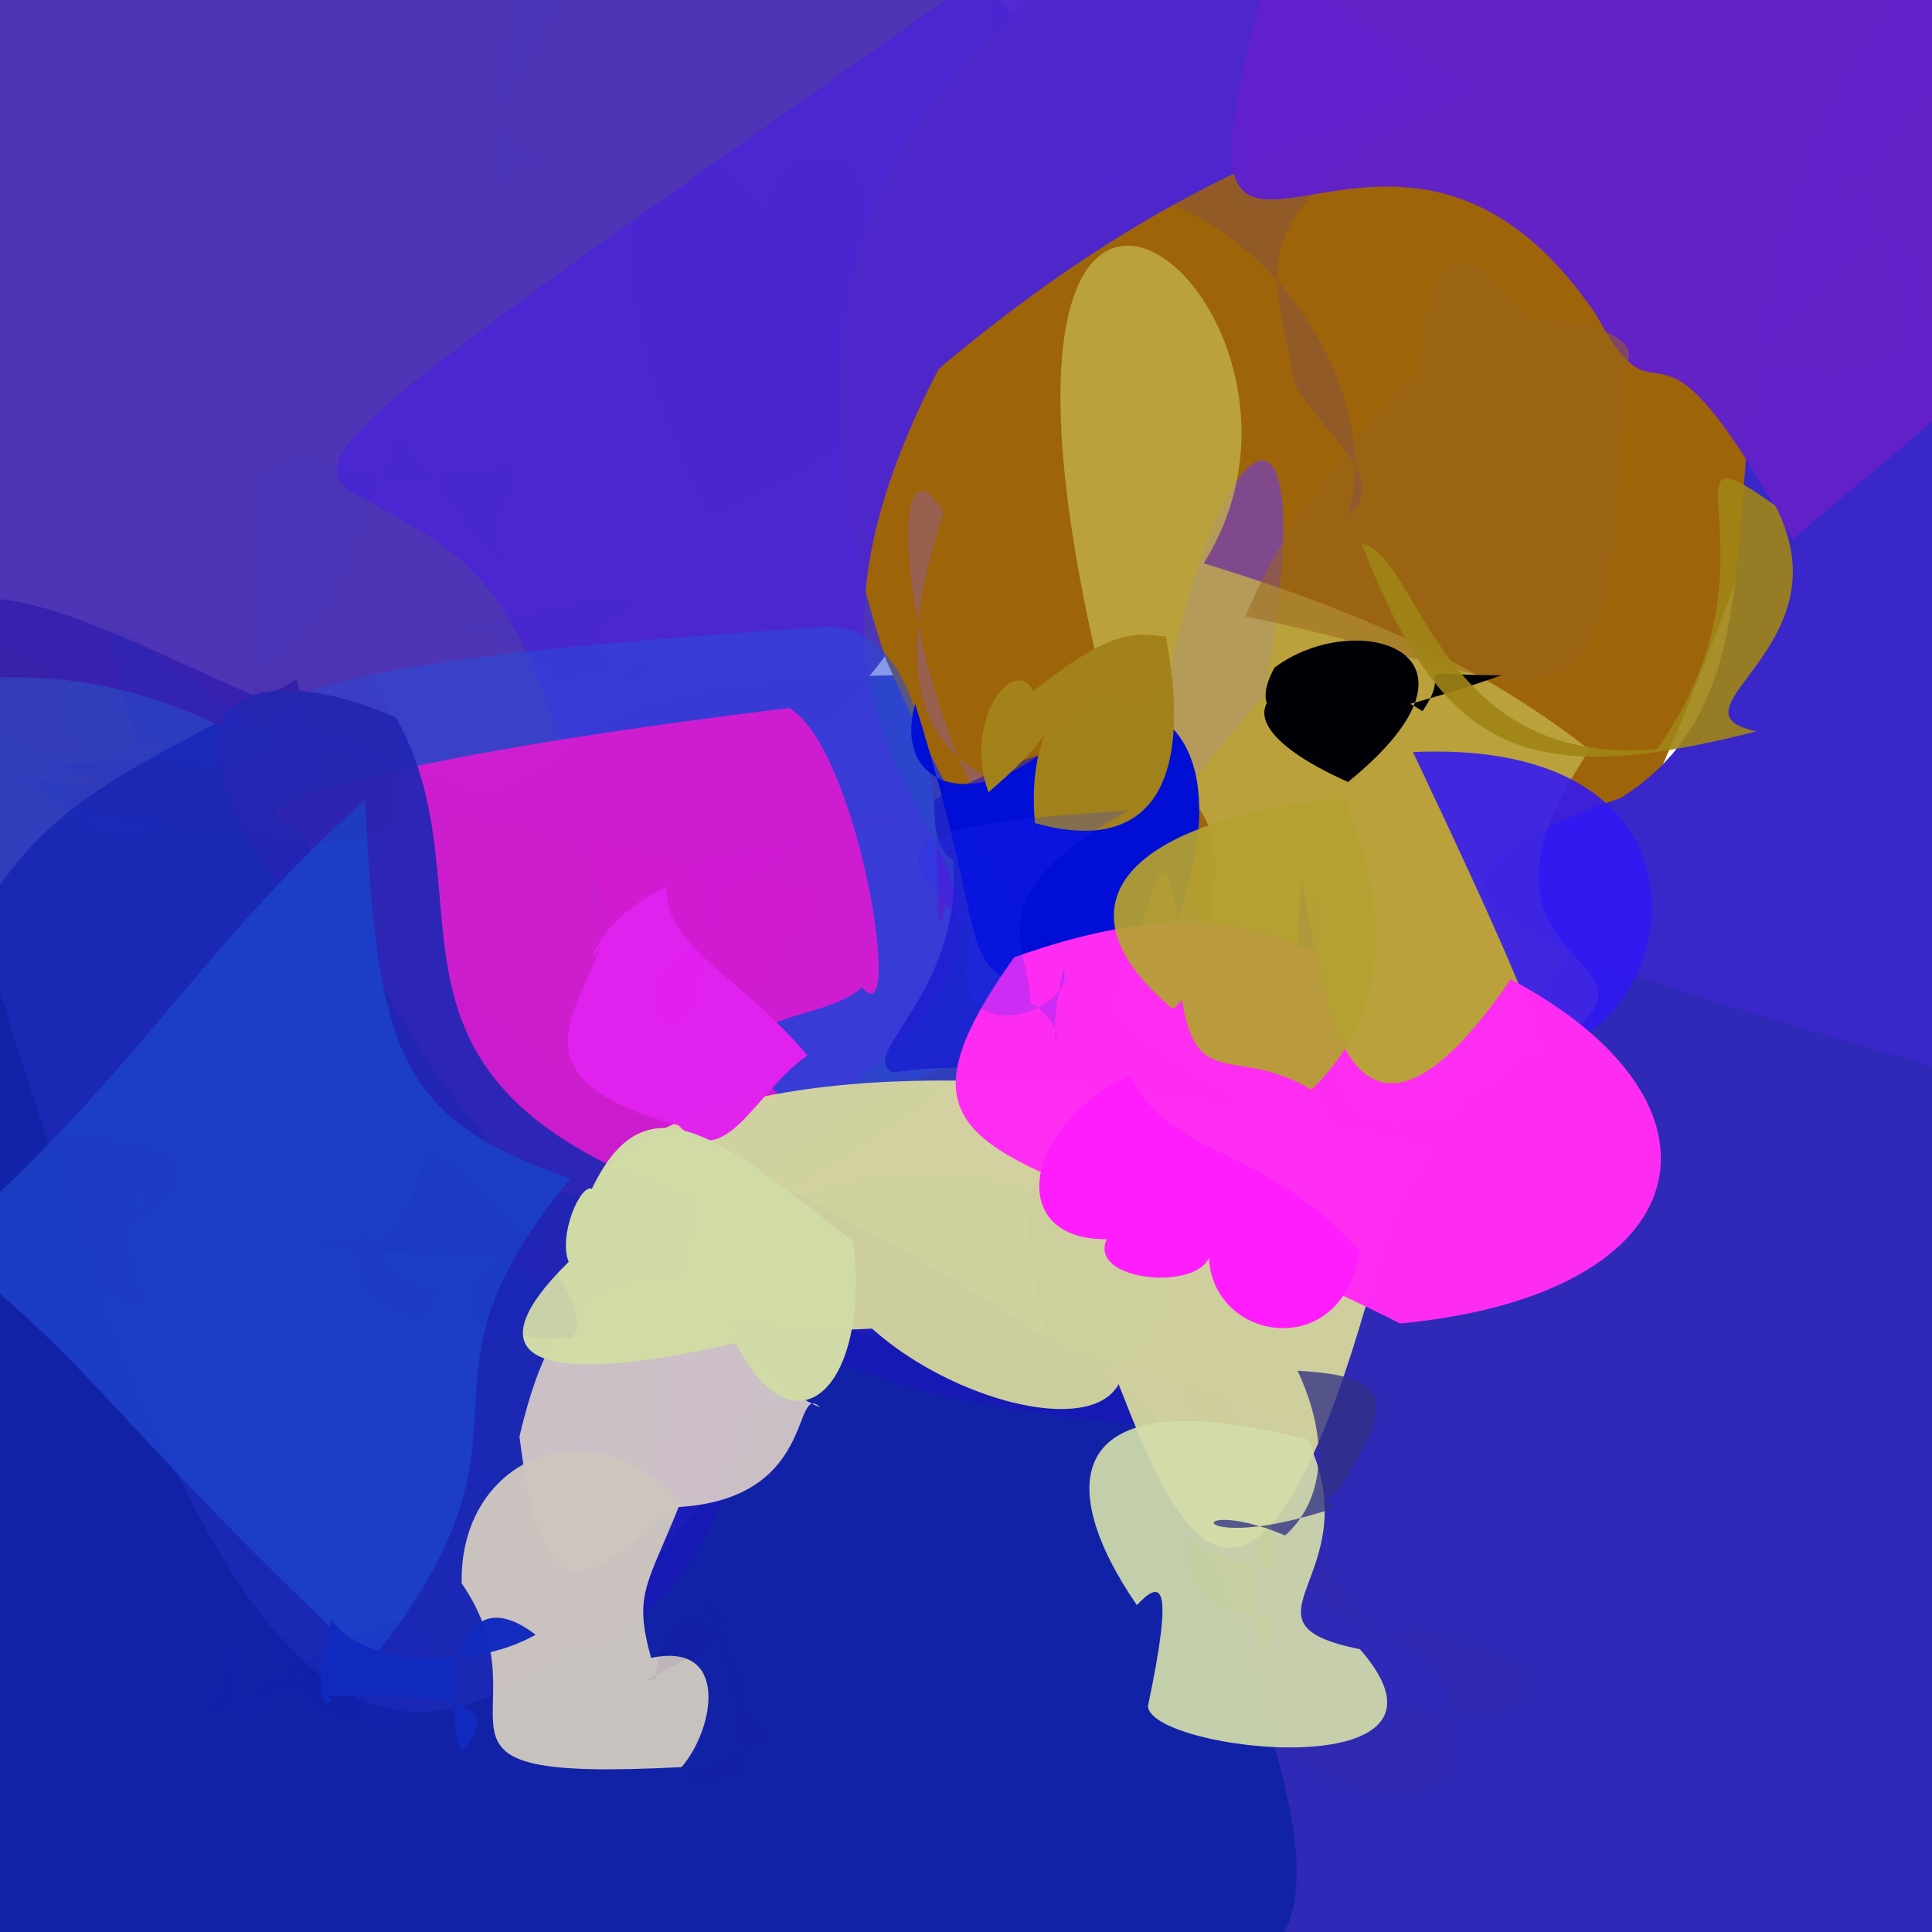<?xml version="1.0" ?>
<svg xmlns="http://www.w3.org/2000/svg" version="1.1" width="512" height="512">
  <defs/>
  <g>
    <path d="M 588.809 369.122 C 547.165 516.642 548.832 525.401 391.646 535.636 C 299.152 543.8 231.086 521.758 316.664 441.002 C 247.549 308.156 244.01 274.703 427.433 240.966 C 590.964 294.62 601.979 285.436 588.809 369.122" stroke-width="0.0" fill="rgb(31, 25, 177)" opacity="0.929" stroke="rgb(0, 0, 0)" stroke-opacity="1.0" stroke-linecap="round" stroke-linejoin="round"/>
    <path d="M 306.177 375.832 C 363.572 520.242 358.721 528.641 265.584 532.958 C -51.2 519.134 -51.2 511.757 -48.194 477.065 C -24.178 208.893 -3.468 226.597 78.569 180.147 C 115.517 310.406 181.46 278.712 306.177 375.832" stroke-width="0.0" fill="rgb(18, 34, 167)" opacity="1.0" stroke="rgb(0, 0, 0)" stroke-opacity="1.0" stroke-linecap="round" stroke-linejoin="round"/>
    <path d="M 308.791 180.146 C 320.099 385.935 321.275 374.749 218.817 351.078 C 95.971 542.952 53.429 457.581 -28.747 164.105 C 7.919 147.425 25.052 169.552 128.014 210.094 C 169.594 198.268 132.032 172.671 308.791 180.146" stroke-width="0.0" fill="rgb(27, 41, 181)" opacity="0.9" stroke="rgb(0, 0, 0)" stroke-opacity="1.0" stroke-linecap="round" stroke-linejoin="round"/>
    <path d="M 279.154 23.68 C 252.613 298.177 103.406 194.965 58.735 192.64 C -5.69 161.012 -31.646 204.265 -37.004 148.16 C -16.394 -18.03 -10.151 -23.751 50.936 -32.81 C 218.805 -45.41 237.896 -52.741 279.154 23.68" stroke-width="0.0" fill="rgb(57, 30, 173)" opacity="0.897" stroke="rgb(0, 0, 0)" stroke-opacity="1.0" stroke-linecap="round" stroke-linejoin="round"/>
    <path d="M 485.141 81.382 C 420.715 277.825 405.651 255.628 368.354 322.47 C 308.011 266.942 287.003 291.696 234.867 174.986 C 205.917 88.801 218.086 2.132 361.134 -46.783 C 593.658 3.06 571.734 39.772 485.141 81.382" stroke-width="0.0" fill="rgb(157, 100, 10)" opacity="1.0" stroke="rgb(0, 0, 0)" stroke-opacity="1.0" stroke-linecap="round" stroke-linejoin="round"/>
    <path d="M 248.738 97.787 C 174.5 240.484 346.182 217.958 176.042 321.575 C 146.263 155.671 134.338 153.374 97.872 132.93 C 72.488 121.545 91.953 112.126 307.02 -39.802 C 425.126 65.095 376.921 -10.651 248.738 97.787" stroke-width="0.0" fill="rgb(76, 38, 210)" opacity="0.967" stroke="rgb(0, 0, 0)" stroke-opacity="1.0" stroke-linecap="round" stroke-linejoin="round"/>
    <path d="M 538.422 171.436 C 558.974 320.501 570.32 328.664 512.208 282.532 C 399.689 249.986 356.147 237.394 429.49 211.463 C 487.91 174.964 433.047 86.51 508.119 -9.428 C 563.2 29.024 563.2 58.498 538.422 171.436" stroke-width="0.0" fill="rgb(57, 39, 202)" opacity="0.998" stroke="rgb(0, 0, 0)" stroke-opacity="1.0" stroke-linecap="round" stroke-linejoin="round"/>
    <path d="M 304.901 208.789 C 337.618 281.763 319.731 302.864 275.874 321.591 C 280.241 310.974 237.71 303.95 202.699 319.616 C 299.359 265.149 281.644 242.717 334.973 184.434 C 353.407 84.676 317.103 113.152 304.901 208.789" stroke-width="0.0" fill="rgb(115, 60, 203)" opacity="0.674" stroke="rgb(0, 0, 0)" stroke-opacity="1.0" stroke-linecap="round" stroke-linejoin="round"/>
    <path d="M 421.267 198.697 C 367.588 278.126 502.113 240.008 341.693 312.553 C 295.804 235.824 349.174 225.548 296.53 198.295 C 238.839 -17.832 364.121 77.371 318.987 149.288 C 372.657 165.617 400.36 182.527 421.267 198.697" stroke-width="0.0" fill="rgb(195, 178, 75)" opacity="0.78" stroke="rgb(0, 0, 0)" stroke-opacity="1.0" stroke-linecap="round" stroke-linejoin="round"/>
    <path d="M 250.496 240.105 C 361.267 270.824 247.948 262.669 194.755 317.564 C 104.717 406.83 176.969 288.029 217.597 237.334 C 67.171 203.309 -17.021 181.197 220.116 166.04 C 258.603 168.173 244.321 265.862 250.496 240.105" stroke-width="0.0" fill="rgb(42, 75, 218)" opacity="0.56" stroke="rgb(0, 0, 0)" stroke-opacity="1.0" stroke-linecap="round" stroke-linejoin="round"/>
    <path d="M 374.449 199.305 C 465.433 195.278 442.56 282.849 403.129 278.104 C 387.225 309.675 335.636 334.936 344.957 232.973 C 359.49 309.001 348.245 300.709 411.526 290.161 C 399.127 261.935 424.23 304.194 374.449 199.305" stroke-width="0.0" fill="rgb(49, 23, 244)" opacity="0.879" stroke="rgb(0, 0, 0)" stroke-opacity="1.0" stroke-linecap="round" stroke-linejoin="round"/>
    <path d="M 351.686 380.2 C 139.97 306.093 237.438 388.607 156.495 438.41 C 143.628 430.139 164.934 403.364 149.322 393.32 C 172.972 399.483 173.131 420.927 175.228 349.369 C 228.153 333.915 171.304 375.263 351.686 380.2" stroke-width="0.0" fill="rgb(30, 15, 196)" opacity="0.438" stroke="rgb(0, 0, 0)" stroke-opacity="1.0" stroke-linecap="round" stroke-linejoin="round"/>
    <path d="M 551.116 46.225 C 539.148 93.912 529.08 96.998 475.084 142.867 C 435.989 71.267 441.93 118.343 422.997 83.458 C 364.17 -3.391 297.702 121.278 339.472 -19.071 C 515.841 -48.059 522.965 -21.389 551.116 46.225" stroke-width="0.0" fill="rgb(99, 34, 200)" opacity="0.991" stroke="rgb(0, 0, 0)" stroke-opacity="1.0" stroke-linecap="round" stroke-linejoin="round"/>
    <path d="M 429.927 98.893 C 428.613 211.87 410.499 179.066 330.058 163.399 C 344.553 127.413 381.064 91.582 376.34 100.377 C 376.341 66.133 388.934 60.49 405.14 85.408 C 378.231 84.884 443.049 80.685 429.927 98.893" stroke-width="0.0" fill="rgb(155, 101, 27)" opacity="0.525" stroke="rgb(0, 0, 0)" stroke-opacity="1.0" stroke-linecap="round" stroke-linejoin="round"/>
    <path d="M 228.455 261.672 C 217.622 271.802 182.412 268.119 206.57 290.278 C 163.379 301.339 155.599 374.36 79.018 218.981 C 55.453 215.131 98.688 200.994 209.214 187.634 C 227.511 198.631 239.909 275.514 228.455 261.672" stroke-width="0.0" fill="rgb(227, 26, 208)" opacity="0.877" stroke="rgb(0, 0, 0)" stroke-opacity="1.0" stroke-linecap="round" stroke-linejoin="round"/>
    <path d="M 386.592 434.795 C 439.619 450.053 373.905 477.068 301.071 418.976 C 268.084 289.768 321.022 512.353 384.59 470.801 C 388.431 403.733 347.032 473.844 305.864 344.255 C 392.695 473.892 346.754 421.146 386.592 434.795" stroke-width="0.0" fill="rgb(49, 41, 137)" opacity="0.147" stroke="rgb(0, 0, 0)" stroke-opacity="1.0" stroke-linecap="round" stroke-linejoin="round"/>
    <path d="M 342.999 101.942 C 353.358 117.994 368.55 127.164 356.806 136.991 C 368.476 106.144 334.091 46.138 282.108 49.513 C 237.468 -2.307 270.811 -62.631 390.744 23.714 C 322.546 56.886 339.204 72.853 342.999 101.942" stroke-width="0.0" fill="rgb(83, 31, 218)" opacity="0.14" stroke="rgb(0, 0, 0)" stroke-opacity="1.0" stroke-linecap="round" stroke-linejoin="round"/>
    <path d="M 373.085 302.623 C 125.182 245.043 106.158 359.38 231.103 352.091 C 259.805 377.856 317.715 386.709 290.93 341.429 C 286.735 362.743 296.416 374.799 292.852 358.078 C 305.198 385.402 331.042 485.992 373.085 302.623" stroke-width="0.0" fill="rgb(223, 224, 155)" opacity="0.905" stroke="rgb(0, 0, 0)" stroke-opacity="1.0" stroke-linecap="round" stroke-linejoin="round"/>
    <path d="M 376.955 188.462 C 350.686 171.094 308.952 185.581 357.242 207.24 C 399.823 172.617 359.232 160.65 337.735 176.961 C 323.157 203.787 380.624 185.09 397.896 178.955 C 370.226 178.897 386.145 175.652 376.955 188.462" stroke-width="0.0" fill="rgb(0, 0, 7)" opacity="1.0" stroke="rgb(0, 0, 0)" stroke-opacity="1.0" stroke-linecap="round" stroke-linejoin="round"/>
    <path d="M 184.594 318.15 C 159.904 440.207 160.484 297.833 159.248 348.615 C 94.619 319.538 86.089 269.775 89.237 253.476 C 29.928 185.884 64.198 172.084 104.986 190.211 C 131.63 238.232 90.274 286.273 184.594 318.15" stroke-width="0.0" fill="rgb(34, 38, 179)" opacity="0.941" stroke="rgb(0, 0, 0)" stroke-opacity="1.0" stroke-linecap="round" stroke-linejoin="round"/>
    <path d="M 288.887 211.751 C 304.839 200.805 301.289 209.237 286.342 242.191 C 250.853 239.937 259.255 240.301 260.796 215.005 C 237.511 172.613 235.181 110.867 250.025 135.869 C 231.51 192.288 251.506 209.998 288.887 211.751" stroke-width="0.0" fill="rgb(145, 90, 153)" opacity="0.476" stroke="rgb(0, 0, 0)" stroke-opacity="1.0" stroke-linecap="round" stroke-linejoin="round"/>
    <path d="M 151.2 312.297 C 103.295 369.989 149.363 376.678 97.801 440.87 C 30.297 377.694 24.807 360.71 -15.596 330.407 C 40.436 280.183 49.883 254.356 96.748 211.916 C 100.074 279.969 105.918 296.575 151.2 312.297" stroke-width="0.0" fill="rgb(28, 62, 197)" opacity="0.976" stroke="rgb(0, 0, 0)" stroke-opacity="1.0" stroke-linecap="round" stroke-linejoin="round"/>
    <path d="M 295.191 268.753 C 285.111 299.341 285.051 277.698 236.473 284.181 C 226.82 278.934 257.388 261.857 252.186 223.727 C 265.598 225.359 246.586 238.242 247.644 211.882 C 301.433 184.982 295.696 199.389 295.191 268.753" stroke-width="0.0" fill="rgb(18, 11, 208)" opacity="0.544" stroke="rgb(0, 0, 0)" stroke-opacity="1.0" stroke-linecap="round" stroke-linejoin="round"/>
    <path d="M 312.138 243.576 C 306.072 209.169 306.623 256.13 286.911 269.008 C 247.954 251.896 266.714 264.203 242.526 186.539 C 235.763 210.413 263.31 219.399 290.347 185.32 C 322.508 185.856 321.443 217.706 312.138 243.576" stroke-width="0.0" fill="rgb(0, 15, 213)" opacity="0.992" stroke="rgb(0, 0, 0)" stroke-opacity="1.0" stroke-linecap="round" stroke-linejoin="round"/>
    <path d="M 346.5 381.471 C 281.675 364.958 279.123 393.127 301.279 425.376 C 307.84 418.415 311.152 419.276 304.216 452.141 C 304.778 464.195 392.945 474.172 360.407 437.067 C 324.864 429.818 363.487 417.843 346.5 381.471" stroke-width="0.0" fill="rgb(211, 221, 170)" opacity="0.917" stroke="rgb(0, 0, 0)" stroke-opacity="1.0" stroke-linecap="round" stroke-linejoin="round"/>
    <path d="M 308.954 168.686 C 317.506 214.196 299.89 225.391 274.26 218.123 C 271.655 188.448 288.426 187.422 261.949 209.962 C 255.031 190.758 268.844 173.176 273.884 183.179 C 295.228 165.89 301.505 167.931 308.954 168.686" stroke-width="0.0" fill="rgb(162, 130, 26)" opacity="0.991" stroke="rgb(0, 0, 0)" stroke-opacity="1.0" stroke-linecap="round" stroke-linejoin="round"/>
    <path d="M 400.348 259.523 C 462.016 292.222 451.873 342.986 371.062 350.744 C 276.167 302.751 225.81 313.856 268.769 253.702 C 348.86 224.854 352.886 276.674 347.986 233.012 C 348.635 267.59 359.298 319.694 400.348 259.523" stroke-width="0.0" fill="rgb(255, 45, 242)" opacity="0.996" stroke="rgb(0, 0, 0)" stroke-opacity="1.0" stroke-linecap="round" stroke-linejoin="round"/>
    <path d="M 217.354 372.886 C 209.629 366.192 217.005 397.585 179.003 399.432 C 156.123 418.729 144.003 430.997 137.664 380.725 C 145.676 346.557 157.196 335.225 189.731 338.66 C 195.447 360.569 213.253 371.885 217.354 372.886" stroke-width="0.0" fill="rgb(228, 214, 201)" opacity="0.875" stroke="rgb(0, 0, 0)" stroke-opacity="1.0" stroke-linecap="round" stroke-linejoin="round"/>
    <path d="M 214.022 279.703 C 199.986 289.275 192.37 311.216 179.792 298.216 C 133.681 285.726 154.554 266.892 159.512 249.386 C 154.77 261.282 155.532 245.057 176.65 234.972 C 175.893 250.921 195.569 258.011 214.022 279.703" stroke-width="0.0" fill="rgb(226, 34, 238)" opacity="0.987" stroke="rgb(0, 0, 0)" stroke-opacity="1.0" stroke-linecap="round" stroke-linejoin="round"/>
    <path d="M 356.509 211.386 C 361.357 226.032 375.873 261.49 347.534 288.775 C 324.181 274.837 313.791 294.709 311.809 248.7 C 314.201 210.239 337.786 240.91 310.904 267.427 C 279.643 241.556 295.068 217.734 356.509 211.386" stroke-width="0.0" fill="rgb(181, 161, 49)" opacity="0.935" stroke="rgb(0, 0, 0)" stroke-opacity="1.0" stroke-linecap="round" stroke-linejoin="round"/>
    <path d="M 172.551 439.369 C 193.526 434.93 189.296 458.317 180.625 468.293 C 101.667 472.455 146.573 454.817 122.348 419.597 C 121.64 386.706 155.908 371.625 180.462 397.855 C 171.605 420.247 167.738 422.12 172.551 439.369" stroke-width="0.0" fill="rgb(206, 198, 190)" opacity="0.971" stroke="rgb(0, 0, 0)" stroke-opacity="1.0" stroke-linecap="round" stroke-linejoin="round"/>
    <path d="M 358.622 388.573 C 348.769 408.293 342.786 388.844 353.648 399.604 C 314.172 412.925 312.9 395.476 340.579 406.895 C 343.534 404.317 356.912 391.447 343.881 363.254 C 364.75 364.538 370.528 368.541 358.622 388.573" stroke-width="0.0" fill="rgb(49, 50, 133)" opacity="0.775" stroke="rgb(0, 0, 0)" stroke-opacity="1.0" stroke-linecap="round" stroke-linejoin="round"/>
    <path d="M 186.695 424.215 C 204.607 458.975 190.569 446.252 203.743 460.573 C 181.999 471.952 171.73 471.642 197.262 471.038 C 193.681 414.744 175.202 424.031 173.726 444.962 C 161.153 447.918 205.41 433.625 186.695 424.215" stroke-width="0.0" fill="rgb(40, 10, 148)" opacity="0.067" stroke="rgb(0, 0, 0)" stroke-opacity="1.0" stroke-linecap="round" stroke-linejoin="round"/>
    <path d="M 189.427 431.595 C 168.178 430.586 167.375 463.09 180.115 440.501 C 196.89 450.745 189.217 423.77 185.826 413.404 C 168.225 426.189 178.212 407.138 154.636 398.938 C 171.811 412.158 185.475 417.424 189.427 431.595" stroke-width="0.0" fill="rgb(127, 26, 156)" opacity="0.0" stroke="rgb(0, 0, 0)" stroke-opacity="1.0" stroke-linecap="round" stroke-linejoin="round"/>
    <path d="M 242.404 214.004 C 197.127 234.177 174.774 218.218 187.149 238.282 C 186.589 280.334 177.067 271.776 172.833 268.69 C 174.529 243.674 196.532 253.292 190.818 236.961 C 217.625 219.372 223.162 220.881 242.404 214.004" stroke-width="0.0" fill="rgb(233, 13, 251)" opacity="0.048" stroke="rgb(0, 0, 0)" stroke-opacity="1.0" stroke-linecap="round" stroke-linejoin="round"/>
    <path d="M 273.205 265.748 C 286.294 273.705 275.281 286.629 281.798 256.721 C 286.386 267.945 247.407 281.908 257.667 246.47 C 236.529 225.744 230.301 218.849 298.955 214.84 C 258.856 237.319 272.272 249.238 273.205 265.748" stroke-width="0.0" fill="rgb(38, 44, 250)" opacity="0.228" stroke="rgb(0, 0, 0)" stroke-opacity="1.0" stroke-linecap="round" stroke-linejoin="round"/>
    <path d="M 226.103 329.019 C 230.744 368.056 210.512 386.484 194.967 355.957 C 135.937 369.369 127.103 357.467 150.712 334.415 C 147.881 327.57 153.765 313.706 156.852 315.04 C 171.067 285.486 190.011 300.42 226.103 329.019" stroke-width="0.0" fill="rgb(208, 219, 166)" opacity="0.996" stroke="rgb(0, 0, 0)" stroke-opacity="1.0" stroke-linecap="round" stroke-linejoin="round"/>
    <path d="M 71.176 437.211 C 78.644 458.876 95.421 470.61 101.285 435.095 C 58.291 443.309 57.335 458.273 53.127 452.895 C 56.453 445.484 54.759 438.181 70.031 450.563 C 99.105 416.692 87.612 425.449 71.176 437.211" stroke-width="0.0" fill="rgb(18, 8, 190)" opacity="0.022" stroke="rgb(0, 0, 0)" stroke-opacity="1.0" stroke-linecap="round" stroke-linejoin="round"/>
    <path d="M 459.731 458.354 C 447.069 462.383 447.669 484.201 445.865 512.304 C 437.168 457.103 437.989 457.305 445.015 447.659 C 419.369 453.277 438.158 431.757 452.966 432.068 C 459.498 440.841 483.941 443.739 459.731 458.354" stroke-width="0.0" fill="rgb(74, 44, 180)" opacity="0.0" stroke="rgb(0, 0, 0)" stroke-opacity="1.0" stroke-linecap="round" stroke-linejoin="round"/>
    <path d="M 230.298 79.055 C 234.033 91.766 246.482 113.506 188.473 136.385 C 148.891 67.515 171.466 5.121 208.218 64.494 C 203.37 74.736 194.772 34.339 224.14 43.531 C 230.51 40.369 232.063 79.949 230.298 79.055" stroke-width="0.0" fill="rgb(69, 4, 193)" opacity="0.004" stroke="rgb(0, 0, 0)" stroke-opacity="1.0" stroke-linecap="round" stroke-linejoin="round"/>
    <path d="M 130.483 140.311 C 136.641 157.05 135.041 153.409 105.701 115.262 C 91.211 151.339 88.45 168.533 66.642 176.623 C 65.276 108.375 68.419 119.735 107.357 127.621 C 144.239 121.715 139.428 120.763 130.483 140.311" stroke-width="0.0" fill="rgb(35, 70, 213)" opacity="0.068" stroke="rgb(0, 0, 0)" stroke-opacity="1.0" stroke-linecap="round" stroke-linejoin="round"/>
    <path d="M 114.492 446.817 C 111.904 463.791 87.096 459.544 75.989 442.12 C 112.716 423.638 110.391 431.203 54.095 453.917 C 76.901 435.777 51.749 425.351 63.206 458.638 C 97.252 431.298 113.255 416.061 114.492 446.817" stroke-width="0.0" fill="rgb(7, 22, 198)" opacity="0.058" stroke="rgb(0, 0, 0)" stroke-opacity="1.0" stroke-linecap="round" stroke-linejoin="round"/>
    <path d="M 503.383 493.402 C 480.908 551.361 487.165 558.127 452.555 552.004 C 452.13 527.637 436.494 519.514 425.902 512.126 C 466.167 528.484 484.548 518.338 485.634 509.006 C 458.028 485.751 472.23 479.087 503.383 493.402" stroke-width="0.0" fill="rgb(54, 32, 191)" opacity="0.012" stroke="rgb(0, 0, 0)" stroke-opacity="1.0" stroke-linecap="round" stroke-linejoin="round"/>
    <path d="M 136.178 -1.538 C 128.882 32.412 129.268 40.522 133.963 54.849 C 134.045 42.573 137.83 43.092 149.491 42.62 C 132.264 38.777 124.03 26.815 134.85 27.267 C 145.307 7.061 160.36 -9.773 136.178 -1.538" stroke-width="0.0" fill="rgb(69, 49, 209)" opacity="0.027" stroke="rgb(0, 0, 0)" stroke-opacity="1.0" stroke-linecap="round" stroke-linejoin="round"/>
    <path d="M 28.972 329.877 C 51.8 307.253 24.599 313.049 40.148 348.11 C 16.543 339.269 -3.43 334.714 -6.286 298.565 C -3.672 302.148 14.424 298.316 34.756 302.163 C 52.542 307.145 55.258 310.966 28.972 329.877" stroke-width="0.0" fill="rgb(30, 63, 171)" opacity="0.063" stroke="rgb(0, 0, 0)" stroke-opacity="1.0" stroke-linecap="round" stroke-linejoin="round"/>
    <path d="M 400.424 435.117 C 421.44 455.489 414.147 439.004 413.224 463.711 C 398.655 457.596 393.607 435.057 397.113 422.582 C 404.499 424.343 384.908 438.642 368.893 443.244 C 421.334 435.522 408.966 424.397 400.424 435.117" stroke-width="0.0" fill="rgb(35, 47, 182)" opacity="0.0" stroke="rgb(0, 0, 0)" stroke-opacity="1.0" stroke-linecap="round" stroke-linejoin="round"/>
    <path d="M 122.351 464.143 C 134.016 451.031 120.434 448.883 84.718 449.507 C 93.729 448.133 79.134 461.87 87.887 429.034 C 94.374 440.83 124.253 443.331 141.94 433.218 C 118.062 414.991 118.121 457.594 122.351 464.143" stroke-width="0.0" fill="rgb(17, 41, 191)" opacity="0.982" stroke="rgb(0, 0, 0)" stroke-opacity="1.0" stroke-linecap="round" stroke-linejoin="round"/>
    <path d="M 232.568 39.776 C 255.74 78.472 271.606 74.467 242.642 47.687 C 230.057 44.446 223.739 43.386 215.277 34.3 C 207.105 21.177 222.152 23.659 250.262 37.502 C 257.11 -3.189 277.698 12.297 232.568 39.776" stroke-width="0.0" fill="rgb(77, 11, 219)" opacity="0.002" stroke="rgb(0, 0, 0)" stroke-opacity="1.0" stroke-linecap="round" stroke-linejoin="round"/>
    <path d="M 120.949 318.299 C 124.336 336.337 110.073 352.733 110.935 350.894 C 115.283 350.677 85.516 345.624 96.211 325.198 C 99.846 337.094 119.435 346.958 117.285 336.801 C 120.243 325.507 134.447 325.313 120.949 318.299" stroke-width="0.0" fill="rgb(63, 44, 188)" opacity="0.021" stroke="rgb(0, 0, 0)" stroke-opacity="1.0" stroke-linecap="round" stroke-linejoin="round"/>
    <path d="M 534.727 220.345 C 496.315 248.995 498.086 221.378 486.349 227.25 C 473.285 248.19 466.99 241.913 460.398 201.804 C 508.666 206.528 506.02 212.406 512.779 201.386 C 508.316 169.166 526.562 184.614 534.727 220.345" stroke-width="0.0" fill="rgb(76, 32, 188)" opacity="0.038" stroke="rgb(0, 0, 0)" stroke-opacity="1.0" stroke-linecap="round" stroke-linejoin="round"/>
    <path d="M 510.878 24.705 C 527.168 83.087 527.197 118.737 513.006 108.558 C 509.159 34.631 499.415 64.621 464.066 96.165 C 509.799 101.98 509.517 97.28 493.53 45.265 C 484.816 48.179 477.596 73.37 510.878 24.705" stroke-width="0.0" fill="rgb(105, 35, 167)" opacity="0.057" stroke="rgb(0, 0, 0)" stroke-opacity="1.0" stroke-linecap="round" stroke-linejoin="round"/>
    <path d="M 13.108 202.91 C 56.539 217.616 57.046 212.114 7.15 206.2 C 38.856 231.662 29.807 224.396 74.774 195.371 C 27.342 168.268 22.084 147.732 36.394 197.736 C 43.91 194.219 55.519 200.12 13.108 202.91" stroke-width="0.0" fill="rgb(18, 53, 220)" opacity="0.126" stroke="rgb(0, 0, 0)" stroke-opacity="1.0" stroke-linecap="round" stroke-linejoin="round"/>
    <path d="M 151.271 354.627 C 122.542 355.052 117.256 346.379 133.057 332.678 C 85.533 332.236 67.695 327.438 99.097 329.75 C 111.445 322.251 115.599 294.472 112.703 303.752 C 137.579 318.956 159.362 349.168 151.271 354.627" stroke-width="0.0" fill="rgb(30, 17, 205)" opacity="0.042" stroke="rgb(0, 0, 0)" stroke-opacity="1.0" stroke-linecap="round" stroke-linejoin="round"/>
    <path d="M 24.673 39.431 C 39.97 86.256 8.807 95.374 29.55 109.542 C -11.595 123.294 -11.477 100.585 -10.402 87.791 C -4.517 72.531 -3.393 67.308 31.796 90.257 C 40.23 64.948 33.856 54.563 24.673 39.431" stroke-width="0.0" fill="rgb(79, 46, 221)" opacity="0" stroke="rgb(0, 0, 0)" stroke-opacity="1.0" stroke-linecap="round" stroke-linejoin="round"/>
    <path d="M 120.175 167.415 C 141.302 168.797 125.766 170.572 147.672 178.115 C 148.136 175.358 136.769 186.224 174.135 174.308 C 160.304 197.638 153.714 145.299 156.567 167.327 C 179.631 153.399 166.918 156.095 120.175 167.415" stroke-width="0.0" fill="rgb(14, 51, 210)" opacity="0.042" stroke="rgb(0, 0, 0)" stroke-opacity="1.0" stroke-linecap="round" stroke-linejoin="round"/>
    <path d="M 200.275 356.072 C 194.638 390.625 201.289 407.273 191.075 402.975 C 168.376 393.292 179.161 385.588 173.328 403.536 C 179.747 379.889 168.182 353.822 184.105 353.796 C 202.168 362.151 201.266 366.794 200.275 356.072" stroke-width="0.0" fill="rgb(174, 217, 190)" opacity="0" stroke="rgb(0, 0, 0)" stroke-opacity="1.0" stroke-linecap="round" stroke-linejoin="round"/>
    <path d="M 58.511 195.568 C 64.601 204.477 63.415 230.914 41.555 215.118 C -1.773 223.612 -15.144 228.365 -20.878 197.634 C 7.178 189.128 34.076 188.184 26.28 196.5 C 11.145 174.843 40.909 172.36 58.511 195.568" stroke-width="0.0" fill="rgb(44, 50, 198)" opacity="6.53214e-05" stroke="rgb(0, 0, 0)" stroke-opacity="1.0" stroke-linecap="round" stroke-linejoin="round"/>
    <path d="M 86.467 64.328 C 108.475 32.443 115.021 42.037 88.595 16.409 C 31.886 71.643 42.355 84.642 54.977 22.585 C 24.854 34.277 61.552 10.401 71.635 29.797 C 64.404 43.133 77.723 38.058 86.467 64.328" stroke-width="0.0" fill="rgb(25, 44, 167)" opacity="0" stroke="rgb(0, 0, 0)" stroke-opacity="1.0" stroke-linecap="round" stroke-linejoin="round"/>
    <path d="M 104.628 218.824 C 92.837 228.582 52.549 218.868 17.02 214.527 C 29.264 184.166 5.37 160.353 -10.937 175.9 C 3.822 213.573 26.558 196.507 56.52 203.599 C 60.384 171.354 113.255 152.109 104.628 218.824" stroke-width="0.0" fill="rgb(58, 40, 139)" opacity="0.086" stroke="rgb(0, 0, 0)" stroke-opacity="1.0" stroke-linecap="round" stroke-linejoin="round"/>
    <path d="M 360.238 331.425 C 355.963 362.631 317.606 355.287 320.52 329.502 C 324.203 342.692 287.744 340.807 293.295 328.407 C 266.497 328.636 270.891 298.564 299.383 284.993 C 311.054 307.923 333.23 301.932 360.238 331.425" stroke-width="0.0" fill="rgb(255, 29, 253)" opacity="0.999" stroke="rgb(0, 0, 0)" stroke-opacity="1.0" stroke-linecap="round" stroke-linejoin="round"/>
    <path d="M 366.168 466.77 C 396.481 435.378 372.32 418.155 386.456 421.288 C 395.91 447.832 350.035 428.49 371.224 418.228 C 353.533 416.317 328.024 427.436 389.29 421.921 C 379.177 414.972 370.448 424.278 366.168 466.77" stroke-width="0.0" fill="rgb(64, 77, 249)" opacity="0.0" stroke="rgb(0, 0, 0)" stroke-opacity="1.0" stroke-linecap="round" stroke-linejoin="round"/>
    <path d="M 334.137 438.745 C 342.269 428.199 330.612 426.495 340.815 427.035 C 334.285 429.91 312.332 427.826 315.345 408.38 C 308.631 407.452 322.469 412.049 338.137 416.441 C 337.016 386.837 330.218 408.415 334.137 438.745" stroke-width="0.0" fill="rgb(202, 221, 54)" opacity="0.088" stroke="rgb(0, 0, 0)" stroke-opacity="1.0" stroke-linecap="round" stroke-linejoin="round"/>
    <path d="M 505.951 223.15 C 516.26 224.085 511.989 248.648 478.929 261.529 C 487.266 243.033 496.105 237.116 508.811 216.964 C 479.223 222.794 496.866 213.973 500.386 225.264 C 482.717 230.032 499.279 217.842 505.951 223.15" stroke-width="0.0" fill="rgb(57, 46, 139)" opacity="0.0" stroke="rgb(0, 0, 0)" stroke-opacity="1.0" stroke-linecap="round" stroke-linejoin="round"/>
    <path d="M 470.488 134.024 C 489.979 171.54 439.965 188.392 465.465 193.816 C 403.39 209.773 382.154 198.781 360.851 144.13 C 376.222 146.783 380.776 203.672 439.104 198.514 C 474.785 148.601 437.103 110.111 470.488 134.024" stroke-width="0.0" fill="rgb(160, 132, 21)" opacity="0.907" stroke="rgb(0, 0, 0)" stroke-opacity="1.0" stroke-linecap="round" stroke-linejoin="round"/>
  </g>
</svg>
